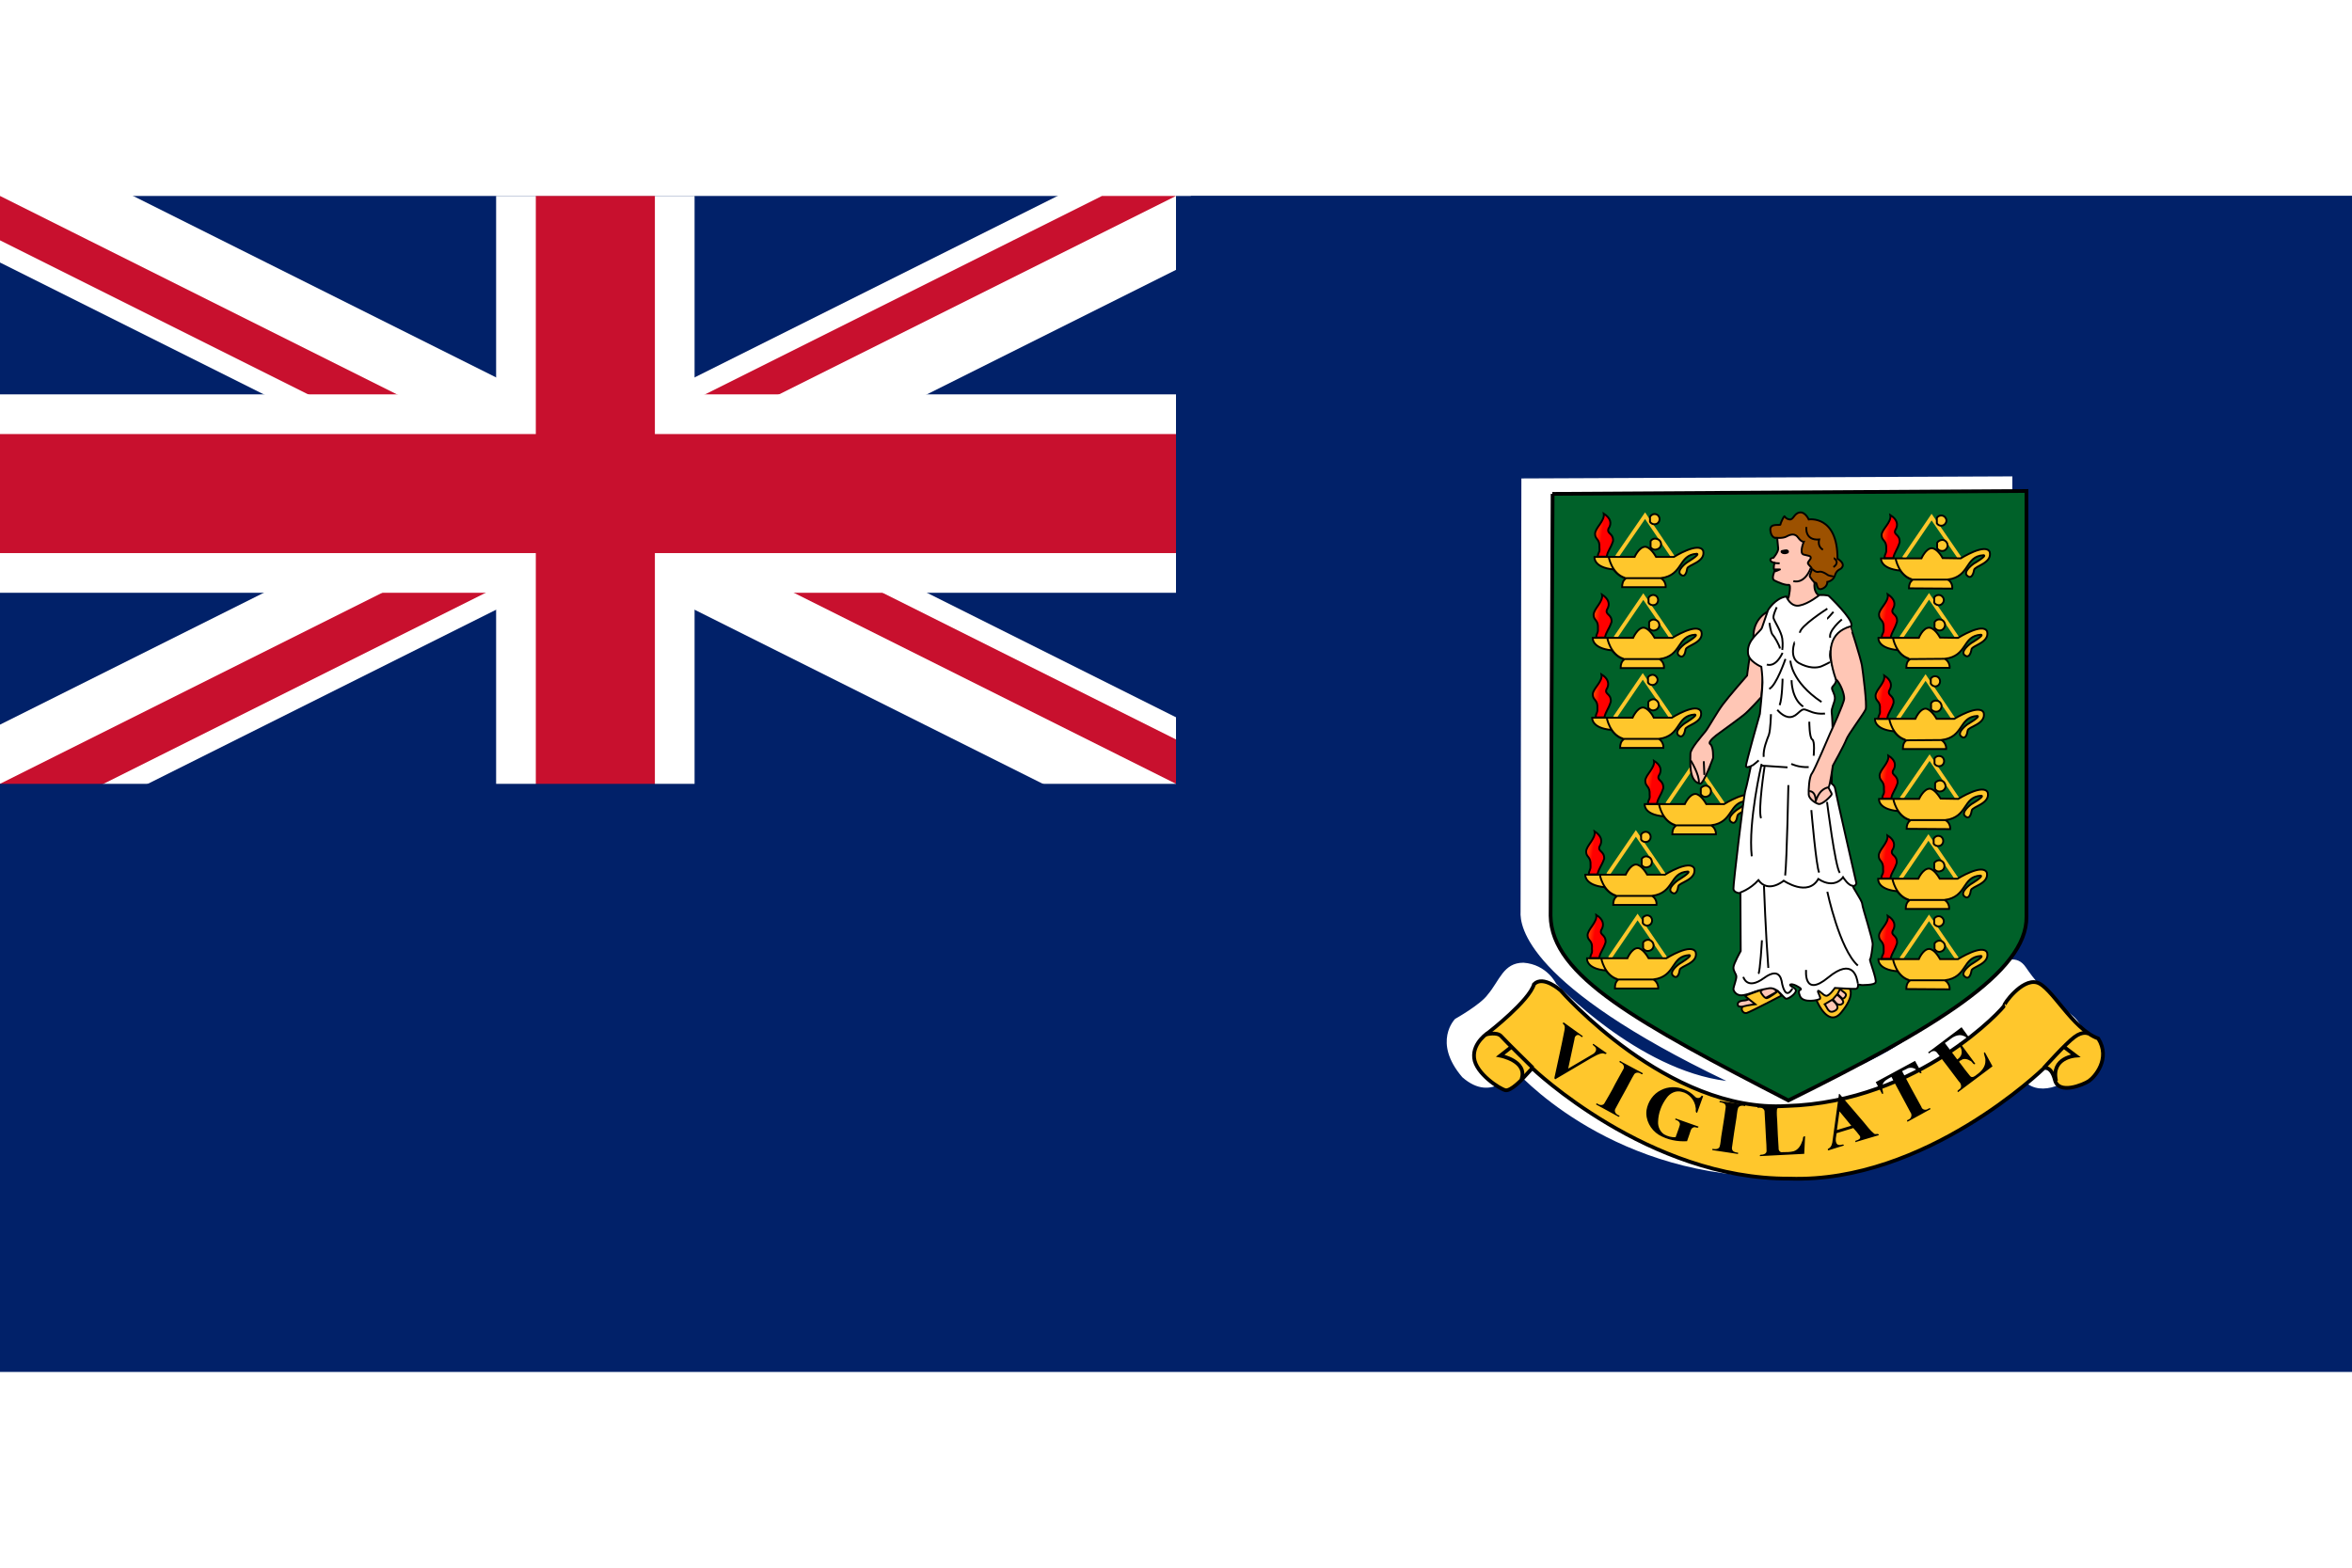 <?xml version="1.0" encoding="UTF-8"?>
<svg xmlns="http://www.w3.org/2000/svg" xmlns:xlink="http://www.w3.org/1999/xlink" width="24px" height="16px" viewBox="0 0 32 16" version="1.1">
<defs>
<clipPath id="clip1">
  <path d="M 0 0 L 16 0 L 16 8 L 0 8 Z M 0 0 "/>
</clipPath>
<clipPath id="clip2">
  <path d="M 0 0 L 0 4 L 18.668 4 L 18.668 8 L 16 8 Z M 16 0 L 8 0 L 8 9.332 L 0 9.332 L 0 8 Z M 16 0 "/>
</clipPath>
<clipPath id="clip3">
  <path d="M 0 0 L 19 0 L 19 10 L 0 10 Z M 0 0 "/>
</clipPath>
<clipPath id="clip4">
  <path d="M 0 0 L 0 4 L 18.668 4 L 18.668 8 L 16 8 Z M 16 0 L 8 0 L 8 9.332 L 0 9.332 L 0 8 Z M 16 0 "/>
</clipPath>
<linearGradient id="linear0" gradientUnits="userSpaceOnUse" x1="103.083" y1="111.276" x2="92.551" y2="107.764" gradientTransform="matrix(0.996,0,0,2.253,703.842,-75.047)">
<stop offset="0" style="stop-color:rgb(100%,0%,0%);stop-opacity:1;"/>
<stop offset="1" style="stop-color:rgb(100%,100%,0%);stop-opacity:1;"/>
</linearGradient>
<linearGradient id="linear1" gradientUnits="userSpaceOnUse" x1="103.083" y1="111.276" x2="92.551" y2="107.764" gradientTransform="matrix(0.996,0,0,2.253,703.842,-75.047)">
<stop offset="0" style="stop-color:rgb(100%,0%,0%);stop-opacity:1;"/>
<stop offset="1" style="stop-color:rgb(100%,100%,0%);stop-opacity:1;"/>
</linearGradient>
<linearGradient id="linear2" gradientUnits="userSpaceOnUse" x1="103.083" y1="111.276" x2="92.551" y2="107.764" gradientTransform="matrix(0.996,0,0,2.253,703.842,-75.047)">
<stop offset="0" style="stop-color:rgb(100%,0%,0%);stop-opacity:1;"/>
<stop offset="1" style="stop-color:rgb(100%,100%,0%);stop-opacity:1;"/>
</linearGradient>
<linearGradient id="linear3" gradientUnits="userSpaceOnUse" x1="103.083" y1="111.276" x2="92.551" y2="107.764" gradientTransform="matrix(0.996,0,0,2.253,703.842,-75.047)">
<stop offset="0" style="stop-color:rgb(100%,0%,0%);stop-opacity:1;"/>
<stop offset="1" style="stop-color:rgb(100%,100%,0%);stop-opacity:1;"/>
</linearGradient>
<linearGradient id="linear4" gradientUnits="userSpaceOnUse" x1="103.083" y1="111.276" x2="92.551" y2="107.764" gradientTransform="matrix(0.996,0,0,2.253,703.842,-75.047)">
<stop offset="0" style="stop-color:rgb(100%,0%,0%);stop-opacity:1;"/>
<stop offset="1" style="stop-color:rgb(100%,100%,0%);stop-opacity:1;"/>
</linearGradient>
<linearGradient id="linear5" gradientUnits="userSpaceOnUse" x1="103.083" y1="111.276" x2="92.551" y2="107.764" gradientTransform="matrix(0.996,0,0,2.253,703.842,-75.047)">
<stop offset="0" style="stop-color:rgb(100%,0%,0%);stop-opacity:1;"/>
<stop offset="1" style="stop-color:rgb(100%,100%,0%);stop-opacity:1;"/>
</linearGradient>
<linearGradient id="linear6" gradientUnits="userSpaceOnUse" x1="103.083" y1="111.276" x2="92.551" y2="107.764" gradientTransform="matrix(0.996,0,0,2.253,703.842,-75.047)">
<stop offset="0" style="stop-color:rgb(100%,0%,0%);stop-opacity:1;"/>
<stop offset="1" style="stop-color:rgb(100%,100%,0%);stop-opacity:1;"/>
</linearGradient>
<linearGradient id="linear7" gradientUnits="userSpaceOnUse" x1="103.083" y1="111.276" x2="92.551" y2="107.764" gradientTransform="matrix(0.996,0,0,2.253,703.842,-75.047)">
<stop offset="0" style="stop-color:rgb(100%,0%,0%);stop-opacity:1;"/>
<stop offset="1" style="stop-color:rgb(100%,100%,0%);stop-opacity:1;"/>
</linearGradient>
<linearGradient id="linear8" gradientUnits="userSpaceOnUse" x1="103.083" y1="111.276" x2="92.551" y2="107.764" gradientTransform="matrix(0.996,0,0,2.253,703.842,-75.047)">
<stop offset="0" style="stop-color:rgb(100%,0%,0%);stop-opacity:1;"/>
<stop offset="1" style="stop-color:rgb(100%,100%,0%);stop-opacity:1;"/>
</linearGradient>
<linearGradient id="linear9" gradientUnits="userSpaceOnUse" x1="103.083" y1="111.276" x2="92.551" y2="107.764" gradientTransform="matrix(0.996,0,0,2.253,703.842,-75.047)">
<stop offset="0" style="stop-color:rgb(100%,0%,0%);stop-opacity:1;"/>
<stop offset="1" style="stop-color:rgb(100%,100%,0%);stop-opacity:1;"/>
</linearGradient>
<linearGradient id="linear10" gradientUnits="userSpaceOnUse" x1="103.083" y1="111.276" x2="92.551" y2="107.764" gradientTransform="matrix(0.996,0,0,2.253,703.842,-75.047)">
<stop offset="0" style="stop-color:rgb(100%,0%,0%);stop-opacity:1;"/>
<stop offset="1" style="stop-color:rgb(100%,100%,0%);stop-opacity:1;"/>
</linearGradient>
<linearGradient id="linear11" gradientUnits="userSpaceOnUse" x1="103.083" y1="111.276" x2="92.551" y2="107.764" gradientTransform="matrix(0.996,0,0,2.253,703.842,-75.047)">
<stop offset="0" style="stop-color:rgb(100%,0%,0%);stop-opacity:1;"/>
<stop offset="1" style="stop-color:rgb(100%,100%,0%);stop-opacity:1;"/>
</linearGradient>
</defs>
<g id="surface1">
<rect x="0" y="0" width="32" height="16" style="fill:rgb(0.392%,12.941%,41.176%);fill-opacity:1;stroke:none;"/>
<path style="fill-rule:nonzero;fill:rgb(0%,0%,0%);fill-opacity:1;stroke-width:60;stroke-linecap:butt;stroke-linejoin:miter;stroke:rgb(100%,100%,100%);stroke-opacity:1;stroke-miterlimit:4;" d="M 0 0 L 600 300 M 600 0 L 0 300 " transform="matrix(0.027,0,0,0.027,0,0)"/>
<g clip-path="url(#clip1)" clip-rule="nonzero">
<g clip-path="url(#clip2)" clip-rule="nonzero">
<path style=" stroke:none;fill-rule:nonzero;fill:rgb(0%,0%,0%);fill-opacity:1;" d="M 0 0 L 16 8 M 16 0 L 0 8 "/>
</g>
</g>
<g clip-path="url(#clip3)" clip-rule="nonzero">
<g clip-path="url(#clip4)" clip-rule="nonzero">
<path style="fill:none;stroke-width:40;stroke-linecap:butt;stroke-linejoin:miter;stroke:rgb(78.431%,6.275%,18.039%);stroke-opacity:1;stroke-miterlimit:4;" d="M 0 0 L 600 300 M 600 0 L 0 300 " transform="matrix(0.027,0,0,0.027,0,0)"/>
</g>
</g>
<path style="fill-rule:nonzero;fill:rgb(0%,0%,0%);fill-opacity:1;stroke-width:100;stroke-linecap:butt;stroke-linejoin:miter;stroke:rgb(100%,100%,100%);stroke-opacity:1;stroke-miterlimit:4;" d="M 300 0 L 300 349.951 M 0 150 L 700.049 150 " transform="matrix(0.027,0,0,0.027,0,0)"/>
<path style="fill-rule:nonzero;fill:rgb(0%,0%,0%);fill-opacity:1;stroke-width:60;stroke-linecap:butt;stroke-linejoin:miter;stroke:rgb(78.431%,6.275%,18.039%);stroke-opacity:1;stroke-miterlimit:4;" d="M 300 0 L 300 349.951 M 0 150 L 700.049 150 " transform="matrix(0.027,0,0,0.027,0,0)"/>
<path style=" stroke:none;fill-rule:nonzero;fill:rgb(0.392%,12.941%,41.176%);fill-opacity:1;" d="M 0 8 L 16 8 L 16 0 L 32 0 L 32 16 L 0 16 Z M 0 8 "/>
<path style=" stroke:none;fill-rule:nonzero;fill:rgb(100%,100%,100%);fill-opacity:1;" d="M 20.699 3.844 L 27.379 3.816 L 27.363 9.762 C 27.363 9.762 27.602 10.668 24.566 12.043 C 25.656 11.93 26.844 10.766 26.844 10.766 C 26.844 10.766 27.328 10.148 27.562 10.496 C 27.797 10.84 28.023 11.016 28.195 11.152 C 28.367 11.289 28.504 11.66 28.246 11.93 C 27.984 12.203 27.574 12.242 27.465 11.906 C 27.289 11.992 26.227 13.281 24.047 13.344 C 21.828 13.305 20.613 11.895 20.613 11.895 C 20.613 11.895 20.316 12.363 19.895 11.992 C 19.484 11.512 19.797 11.199 19.797 11.199 C 19.797 11.199 20.145 11.004 20.242 10.867 C 20.402 10.68 20.453 10.434 20.727 10.434 C 21.047 10.457 21.172 10.719 21.172 10.719 C 21.172 10.719 22.285 11.895 23.488 12.043 C 20.773 10.742 20.676 9.938 20.688 9.738 L 20.699 3.84 Z M 20.699 3.844 "/>
<path style="fill-rule:nonzero;fill:rgb(0%,38.039%,16.078%);fill-opacity:1;stroke-width:1.887;stroke-linecap:butt;stroke-linejoin:miter;stroke:rgb(0%,0%,0%);stroke-opacity:1;stroke-miterlimit:4;" d="M 782.227 150.146 L 1021.143 148.682 L 1021.143 363.281 C 1021.582 391.26 974.561 419.531 901.172 455.859 C 825.439 416.748 781.787 393.018 781.348 362.842 L 782.373 150.146 Z M 782.227 150.146 " transform="matrix(0.027,0,0,0.027,0,0)"/>
<path style="fill:none;stroke-width:1.887;stroke-linecap:butt;stroke-linejoin:miter;stroke:rgb(100%,78.039%,17.255%);stroke-opacity:1;stroke-miterlimit:4;" d="M 814.746 181.787 L 828.955 161.133 L 843.018 181.934 " transform="matrix(0.027,0,0,0.027,0,0)"/>
<path style="fill-rule:nonzero;fill:rgb(100%,78.039%,17.255%);fill-opacity:1;stroke-width:0.944;stroke-linecap:butt;stroke-linejoin:miter;stroke:rgb(0%,0%,0%);stroke-opacity:1;stroke-miterlimit:4;" d="M 831.738 174.023 C 832.324 172.998 833.643 172.412 834.814 172.852 C 836.133 173.145 837.012 174.17 837.012 175.488 C 837.012 176.807 836.133 177.832 834.814 178.125 C 833.643 178.564 832.324 177.979 831.738 176.953 Z M 831.738 174.023 " transform="matrix(0.027,0,0,0.027,0,0)"/>
<path style="fill-rule:nonzero;fill:rgb(100%,78.039%,17.255%);fill-opacity:1;stroke-width:0.944;stroke-linecap:butt;stroke-linejoin:miter;stroke:rgb(0%,0%,0%);stroke-opacity:1;stroke-miterlimit:4;" d="M 817.383 197.168 L 839.355 197.168 C 839.355 197.168 839.648 194.385 837.012 192.627 C 848.438 191.016 845.508 180.908 855.029 180.322 C 856.934 180.615 850.049 184.717 850.049 184.717 C 850.049 184.717 844.336 188.818 846.973 190.869 C 849.023 192.48 849.902 189.844 850.195 187.793 C 850.488 185.889 859.57 184.57 858.252 178.857 C 856.055 174.023 843.457 181.934 843.457 181.934 L 834.521 181.934 C 833.936 180.908 831.445 176.807 828.955 176.807 C 825.879 176.953 823.682 181.934 823.682 181.934 L 803.467 181.934 C 803.467 181.934 802.734 187.207 812.988 188.232 C 815.332 191.162 817.09 192.041 819.141 192.773 C 817.822 193.945 817.383 195.264 817.383 197.168 Z M 818.994 192.627 L 837.158 192.627 M 810.645 181.934 C 810.645 181.934 812.109 190.43 818.848 192.48 " transform="matrix(0.027,0,0,0.027,0,0)"/>
<path style="fill-rule:nonzero;fill:url(#linear0);stroke-width:0.944;stroke-linecap:butt;stroke-linejoin:miter;stroke:rgb(0%,0%,0%);stroke-opacity:1;stroke-miterlimit:4;" d="M 809.619 181.787 C 810.205 178.564 811.523 177.979 812.842 173.877 C 812.988 169.922 809.619 170.361 810.498 167.725 C 812.402 164.941 811.523 162.305 808.154 160.107 C 808.74 163.77 803.76 167.285 803.76 170.361 C 803.76 173.291 806.25 172.705 805.957 177.246 C 806.25 179.883 805.371 179.297 805.078 181.787 Z M 809.619 181.787 " transform="matrix(0.027,0,0,0.027,0,0)"/>
<path style="fill-rule:nonzero;fill:rgb(100%,78.039%,17.255%);fill-opacity:1;stroke-width:0.944;stroke-linecap:butt;stroke-linejoin:miter;stroke:rgb(0%,0%,0%);stroke-opacity:1;stroke-miterlimit:4;" d="M 831.445 161.719 C 832.031 160.693 833.203 160.107 834.375 160.4 C 835.547 160.693 836.279 161.719 836.279 162.891 C 836.279 164.062 835.547 165.088 834.375 165.381 C 833.203 165.674 832.031 165.234 831.445 164.209 Z M 831.445 161.719 " transform="matrix(0.027,0,0,0.027,0,0)"/>
<path style="fill:none;stroke-width:1.887;stroke-linecap:butt;stroke-linejoin:miter;stroke:rgb(100%,78.039%,17.255%);stroke-opacity:1;stroke-miterlimit:4;" d="M 814.786 181.792 L 828.848 161.137 L 843.057 181.938 " transform="matrix(0.027,0,0,0.027,-0.021,1.101)"/>
<path style="fill-rule:nonzero;fill:rgb(100%,78.039%,17.255%);fill-opacity:1;stroke-width:0.944;stroke-linecap:butt;stroke-linejoin:miter;stroke:rgb(0%,0%,0%);stroke-opacity:1;stroke-miterlimit:4;" d="M 831.778 174.028 C 832.364 173.003 833.682 172.417 834.854 172.856 C 836.026 173.149 836.905 174.175 836.905 175.493 C 836.905 176.811 836.026 177.837 834.854 178.13 C 833.682 178.569 832.364 177.983 831.778 176.958 Z M 831.778 174.028 " transform="matrix(0.027,0,0,0.027,-0.021,1.101)"/>
<path style="fill-rule:nonzero;fill:rgb(100%,78.039%,17.255%);fill-opacity:1;stroke-width:0.944;stroke-linecap:butt;stroke-linejoin:miter;stroke:rgb(0%,0%,0%);stroke-opacity:1;stroke-miterlimit:4;" d="M 817.422 197.173 L 839.249 197.173 C 839.249 197.173 839.688 194.389 837.051 192.632 C 848.477 191.02 845.547 180.913 855.069 180.327 C 856.973 180.62 850.088 184.721 850.088 184.721 C 850.088 184.721 844.229 188.823 846.866 190.874 C 849.063 192.485 849.942 189.848 850.235 187.798 C 850.528 185.747 859.463 184.575 858.145 178.862 C 856.094 174.028 843.497 181.938 843.497 181.938 L 834.561 181.938 C 833.975 180.913 831.485 176.811 828.848 176.811 C 825.918 176.958 823.721 181.938 823.721 181.938 L 803.36 181.938 C 803.36 181.938 802.774 187.212 813.028 188.237 C 815.372 191.167 817.129 192.046 819.18 192.778 C 817.862 193.95 817.422 195.268 817.422 197.173 Z M 819.034 192.632 L 837.198 192.632 M 810.684 181.938 C 810.684 181.938 812.149 190.434 818.887 192.485 " transform="matrix(0.027,0,0,0.027,-0.021,1.101)"/>
<path style="fill-rule:nonzero;fill:url(#linear1);stroke-width:0.944;stroke-linecap:butt;stroke-linejoin:miter;stroke:rgb(0%,0%,0%);stroke-opacity:1;stroke-miterlimit:4;" d="M 809.512 181.792 C 810.245 178.569 811.417 177.983 812.881 173.882 C 813.028 169.926 809.512 170.366 810.538 167.729 C 812.295 164.946 811.417 162.309 808.047 160.112 C 808.78 163.774 803.799 167.29 803.799 170.366 C 803.799 173.296 806.29 172.71 805.997 177.251 C 806.143 179.887 805.264 179.301 805.118 181.792 Z M 809.512 181.792 " transform="matrix(0.027,0,0,0.027,-0.021,1.101)"/>
<path style="fill-rule:nonzero;fill:rgb(100%,78.039%,17.255%);fill-opacity:1;stroke-width:0.944;stroke-linecap:butt;stroke-linejoin:miter;stroke:rgb(0%,0%,0%);stroke-opacity:1;stroke-miterlimit:4;" d="M 831.485 161.723 C 832.071 160.698 833.243 160.112 834.415 160.405 C 835.586 160.698 836.319 161.723 836.319 162.895 C 836.319 164.067 835.586 165.092 834.415 165.385 C 833.243 165.678 832.071 165.239 831.485 164.214 Z M 831.485 161.723 " transform="matrix(0.027,0,0,0.027,-0.021,1.101)"/>
<path style="fill:none;stroke-width:1.887;stroke-linecap:butt;stroke-linejoin:miter;stroke:rgb(100%,78.039%,17.255%);stroke-opacity:1;stroke-miterlimit:4;" d="M 814.81 181.805 L 828.872 161.151 L 843.081 181.805 " transform="matrix(0.027,0,0,0.027,-0.029,2.187)"/>
<path style="fill-rule:nonzero;fill:rgb(100%,78.039%,17.255%);fill-opacity:1;stroke-width:0.944;stroke-linecap:butt;stroke-linejoin:miter;stroke:rgb(0%,0%,0%);stroke-opacity:1;stroke-miterlimit:4;" d="M 831.655 174.042 C 832.388 173.016 833.706 172.43 834.878 172.723 C 836.05 173.163 836.929 174.188 836.929 175.507 C 836.929 176.825 836.05 177.85 834.878 178.143 C 833.706 178.583 832.388 177.997 831.655 176.825 Z M 831.655 174.042 " transform="matrix(0.027,0,0,0.027,-0.029,2.187)"/>
<path style="fill-rule:nonzero;fill:rgb(100%,78.039%,17.255%);fill-opacity:1;stroke-width:0.944;stroke-linecap:butt;stroke-linejoin:miter;stroke:rgb(0%,0%,0%);stroke-opacity:1;stroke-miterlimit:4;" d="M 817.446 197.186 L 839.273 197.186 C 839.273 197.186 839.566 194.403 837.075 192.645 C 848.501 191.034 845.425 180.926 855.093 180.341 C 856.997 180.633 850.112 184.735 850.112 184.735 C 850.112 184.735 844.253 188.69 846.89 190.887 C 848.941 192.499 849.966 189.862 850.259 187.811 C 850.552 185.76 859.487 184.589 858.169 178.876 C 856.118 174.042 843.521 181.952 843.521 181.952 L 834.439 181.952 C 833.999 180.926 831.509 176.825 828.872 176.825 C 825.943 176.971 823.745 181.952 823.745 181.952 L 803.384 181.952 C 803.384 181.952 802.798 187.225 813.052 188.104 C 815.396 191.18 817.153 192.059 819.204 192.792 C 817.886 193.964 817.446 195.282 817.446 197.186 Z M 819.058 192.645 L 837.222 192.645 M 810.708 181.952 C 810.708 181.952 812.173 190.448 818.911 192.499 " transform="matrix(0.027,0,0,0.027,-0.029,2.187)"/>
<path style="fill-rule:nonzero;fill:url(#linear2);stroke-width:0.944;stroke-linecap:butt;stroke-linejoin:miter;stroke:rgb(0%,0%,0%);stroke-opacity:1;stroke-miterlimit:4;" d="M 809.536 181.805 C 810.269 178.583 811.441 177.997 812.759 173.895 C 813.052 169.794 809.536 170.233 810.562 167.743 C 812.319 164.96 811.441 162.176 808.071 160.126 C 808.804 163.788 803.677 167.303 803.677 170.233 C 803.677 173.309 806.314 172.723 806.021 177.264 C 806.167 179.901 805.288 179.315 805.142 181.805 Z M 809.536 181.805 " transform="matrix(0.027,0,0,0.027,-0.029,2.187)"/>
<path style="fill-rule:nonzero;fill:rgb(100%,78.039%,17.255%);fill-opacity:1;stroke-width:0.944;stroke-linecap:butt;stroke-linejoin:miter;stroke:rgb(0%,0%,0%);stroke-opacity:1;stroke-miterlimit:4;" d="M 831.509 161.591 C 832.095 160.712 833.267 160.126 834.439 160.419 C 835.464 160.712 836.343 161.737 836.343 162.909 C 836.343 164.081 835.464 165.106 834.439 165.399 C 833.267 165.692 832.095 165.253 831.509 164.227 Z M 831.509 161.591 " transform="matrix(0.027,0,0,0.027,-0.029,2.187)"/>
<path style="fill:none;stroke-width:1.887;stroke-linecap:butt;stroke-linejoin:miter;stroke:rgb(100%,78.039%,17.255%);stroke-opacity:1;stroke-miterlimit:4;" d="M 814.754 181.811 L 828.816 161.157 L 843.025 181.811 " transform="matrix(0.027,0,0,0.027,0.683,3.363)"/>
<path style="fill-rule:nonzero;fill:rgb(100%,78.039%,17.255%);fill-opacity:1;stroke-width:0.944;stroke-linecap:butt;stroke-linejoin:miter;stroke:rgb(0%,0%,0%);stroke-opacity:1;stroke-miterlimit:4;" d="M 831.746 174.047 C 832.332 173.022 833.65 172.436 834.822 172.729 C 836.141 173.169 836.873 174.194 836.873 175.512 C 836.873 176.684 836.141 177.856 834.822 178.149 C 833.65 178.589 832.332 178.003 831.746 176.831 Z M 831.746 174.047 " transform="matrix(0.027,0,0,0.027,0.683,3.363)"/>
<path style="fill-rule:nonzero;fill:rgb(100%,78.039%,17.255%);fill-opacity:1;stroke-width:0.944;stroke-linecap:butt;stroke-linejoin:miter;stroke:rgb(0%,0%,0%);stroke-opacity:1;stroke-miterlimit:4;" d="M 817.391 197.192 L 839.363 197.192 C 839.363 197.192 839.656 194.409 837.019 192.651 C 848.445 191.04 845.516 180.932 855.037 180.346 C 856.941 180.639 850.057 184.741 850.057 184.741 C 850.057 184.741 844.344 188.696 846.98 190.893 C 849.031 192.505 849.91 189.868 850.203 187.817 C 850.496 185.766 859.578 184.594 858.26 178.735 C 856.062 174.047 843.465 181.958 843.465 181.958 L 834.529 181.958 C 833.943 180.932 831.453 176.831 828.963 176.831 C 825.887 176.977 823.689 181.958 823.689 181.958 L 803.475 181.958 C 803.475 181.958 802.742 187.231 812.996 188.11 C 815.34 191.186 817.098 192.065 819.148 192.797 C 817.83 193.969 817.391 195.288 817.391 197.192 Z M 819.002 192.651 L 837.166 192.651 M 810.652 181.958 C 810.652 181.958 812.117 190.454 818.855 192.505 " transform="matrix(0.027,0,0,0.027,0.683,3.363)"/>
<path style="fill-rule:nonzero;fill:url(#linear3);stroke-width:0.944;stroke-linecap:butt;stroke-linejoin:miter;stroke:rgb(0%,0%,0%);stroke-opacity:1;stroke-miterlimit:4;" d="M 809.627 181.811 C 810.213 178.589 811.531 178.003 812.85 173.901 C 812.996 169.799 809.627 170.239 810.506 167.749 C 812.41 164.965 811.531 162.182 808.162 160.131 C 808.748 163.794 803.768 167.309 803.768 170.239 C 803.768 173.315 806.258 172.729 805.965 177.27 C 806.258 179.907 805.232 179.321 805.086 181.811 Z M 809.627 181.811 " transform="matrix(0.027,0,0,0.027,0.683,3.363)"/>
<path style="fill-rule:nonzero;fill:rgb(100%,78.039%,17.255%);fill-opacity:1;stroke-width:0.944;stroke-linecap:butt;stroke-linejoin:miter;stroke:rgb(0%,0%,0%);stroke-opacity:1;stroke-miterlimit:4;" d="M 831.453 161.596 C 832.039 160.717 833.211 160.131 834.383 160.424 C 835.555 160.717 836.287 161.743 836.287 162.915 C 836.287 164.087 835.555 165.112 834.383 165.405 C 833.211 165.698 832.039 165.258 831.453 164.233 Z M 831.453 161.596 " transform="matrix(0.027,0,0,0.027,0.683,3.363)"/>
<path style="fill:none;stroke-width:1.887;stroke-linecap:butt;stroke-linejoin:miter;stroke:rgb(100%,78.039%,17.255%);stroke-opacity:1;stroke-miterlimit:4;" d="M 814.779 181.782 L 828.842 161.128 L 843.051 181.929 " transform="matrix(0.027,0,0,0.027,-0.122,4.324)"/>
<path style="fill-rule:nonzero;fill:rgb(100%,78.039%,17.255%);fill-opacity:1;stroke-width:0.944;stroke-linecap:butt;stroke-linejoin:miter;stroke:rgb(0%,0%,0%);stroke-opacity:1;stroke-miterlimit:4;" d="M 831.771 174.019 C 832.357 172.993 833.676 172.407 834.847 172.847 C 836.019 173.14 836.898 174.165 836.898 175.483 C 836.898 176.802 836.166 177.827 834.847 178.12 C 833.676 178.56 832.357 177.974 831.771 176.948 Z M 831.771 174.019 " transform="matrix(0.027,0,0,0.027,-0.122,4.324)"/>
<path style="fill-rule:nonzero;fill:rgb(100%,78.039%,17.255%);fill-opacity:1;stroke-width:0.944;stroke-linecap:butt;stroke-linejoin:miter;stroke:rgb(0%,0%,0%);stroke-opacity:1;stroke-miterlimit:4;" d="M 817.416 197.163 L 839.242 197.163 C 839.242 197.163 839.681 194.38 837.045 192.622 C 848.47 191.011 845.541 180.903 855.062 180.317 C 856.967 180.61 850.082 184.712 850.082 184.712 C 850.082 184.712 844.222 188.814 846.859 190.864 C 849.056 192.476 849.935 189.839 850.228 187.788 C 850.521 185.884 859.457 184.566 858.285 178.853 C 856.088 174.019 843.49 181.929 843.49 181.929 L 834.554 181.929 C 833.969 180.903 831.478 176.802 828.842 176.802 C 825.912 176.948 823.715 181.929 823.715 181.929 L 803.353 181.929 C 803.353 181.929 802.767 187.202 813.021 188.228 C 815.365 191.157 817.123 192.036 819.174 192.769 C 817.855 193.941 817.416 195.259 817.416 197.163 Z M 819.027 192.622 L 837.191 192.622 M 810.678 181.929 C 810.678 181.929 812.142 190.425 818.881 192.476 " transform="matrix(0.027,0,0,0.027,-0.122,4.324)"/>
<path style="fill-rule:nonzero;fill:url(#linear4);stroke-width:0.944;stroke-linecap:butt;stroke-linejoin:miter;stroke:rgb(0%,0%,0%);stroke-opacity:1;stroke-miterlimit:4;" d="M 809.506 181.782 C 810.238 178.56 811.41 177.974 812.875 173.872 C 813.021 169.917 809.506 170.357 810.531 167.72 C 812.289 164.937 811.41 162.3 808.041 160.103 C 808.773 163.765 803.793 167.28 803.793 170.357 C 803.793 173.286 806.283 172.7 805.99 177.241 C 806.136 179.878 805.258 179.292 805.111 181.782 Z M 809.506 181.782 " transform="matrix(0.027,0,0,0.027,-0.122,4.324)"/>
<path style="fill-rule:nonzero;fill:rgb(100%,78.039%,17.255%);fill-opacity:1;stroke-width:0.944;stroke-linecap:butt;stroke-linejoin:miter;stroke:rgb(0%,0%,0%);stroke-opacity:1;stroke-miterlimit:4;" d="M 831.478 161.714 C 832.064 160.689 833.236 160.103 834.408 160.396 C 835.58 160.689 836.312 161.714 836.312 162.886 C 836.312 164.058 835.58 165.083 834.408 165.376 C 833.236 165.669 832.064 165.23 831.478 164.204 Z M 831.478 161.714 " transform="matrix(0.027,0,0,0.027,-0.122,4.324)"/>
<path style="fill:none;stroke-width:1.887;stroke-linecap:butt;stroke-linejoin:miter;stroke:rgb(100%,78.039%,17.255%);stroke-opacity:1;stroke-miterlimit:4;" d="M 814.866 181.799 L 828.928 161.145 L 842.991 181.799 " transform="matrix(0.027,0,0,0.027,-0.101,5.461)"/>
<path style="fill-rule:nonzero;fill:rgb(100%,78.039%,17.255%);fill-opacity:1;stroke-width:0.944;stroke-linecap:butt;stroke-linejoin:miter;stroke:rgb(0%,0%,0%);stroke-opacity:1;stroke-miterlimit:4;" d="M 831.712 174.036 C 832.298 173.01 833.616 172.424 834.934 172.717 C 836.106 173.157 836.985 174.182 836.985 175.5 C 836.985 176.819 836.106 177.844 834.934 178.137 C 833.616 178.577 832.298 177.991 831.712 176.819 Z M 831.712 174.036 " transform="matrix(0.027,0,0,0.027,-0.101,5.461)"/>
<path style="fill-rule:nonzero;fill:rgb(100%,78.039%,17.255%);fill-opacity:1;stroke-width:0.944;stroke-linecap:butt;stroke-linejoin:miter;stroke:rgb(0%,0%,0%);stroke-opacity:1;stroke-miterlimit:4;" d="M 817.503 197.18 L 839.329 197.18 C 839.329 197.18 839.622 194.397 836.985 192.639 C 848.411 191.028 845.481 180.92 855.003 180.334 C 856.907 180.627 850.022 184.729 850.022 184.729 C 850.022 184.729 844.309 188.684 846.946 190.881 C 848.997 192.493 849.876 189.856 850.169 187.805 C 850.462 185.754 859.544 184.582 858.225 178.87 C 856.028 174.036 843.43 181.946 843.43 181.946 L 834.495 181.946 C 833.909 180.92 831.419 176.819 828.928 176.819 C 825.852 176.965 823.802 181.946 823.802 181.946 L 803.44 181.946 C 803.44 181.946 802.708 187.219 812.962 188.098 C 815.305 191.174 817.21 192.053 819.114 192.786 C 817.796 193.957 817.503 195.276 817.503 197.18 Z M 818.968 192.639 L 837.278 192.639 M 810.618 181.946 C 810.618 181.946 812.083 190.442 818.821 192.493 " transform="matrix(0.027,0,0,0.027,-0.101,5.461)"/>
<path style="fill-rule:nonzero;fill:url(#linear5);stroke-width:0.944;stroke-linecap:butt;stroke-linejoin:miter;stroke:rgb(0%,0%,0%);stroke-opacity:1;stroke-miterlimit:4;" d="M 809.593 181.799 C 810.178 178.577 811.497 177.991 812.815 173.889 C 812.962 169.788 809.593 170.373 810.618 167.737 C 812.376 164.954 811.497 162.17 808.128 160.12 C 808.714 163.782 803.733 167.297 803.733 170.373 C 803.733 173.303 806.37 172.717 805.93 177.258 C 806.223 179.895 805.345 179.309 805.052 181.799 Z M 809.593 181.799 " transform="matrix(0.027,0,0,0.027,-0.101,5.461)"/>
<path style="fill-rule:nonzero;fill:rgb(100%,78.039%,17.255%);fill-opacity:1;stroke-width:0.944;stroke-linecap:butt;stroke-linejoin:miter;stroke:rgb(0%,0%,0%);stroke-opacity:1;stroke-miterlimit:4;" d="M 831.565 161.584 C 832.005 160.706 833.323 160.12 834.348 160.413 C 835.52 160.706 836.253 161.731 836.253 162.903 C 836.253 164.075 835.52 165.1 834.348 165.393 C 833.323 165.686 832.151 165.247 831.565 164.221 Z M 831.565 161.584 " transform="matrix(0.027,0,0,0.027,-0.101,5.461)"/>
<path style="fill:none;stroke-width:1.887;stroke-linecap:butt;stroke-linejoin:miter;stroke:rgb(100%,78.039%,17.255%);stroke-opacity:1;stroke-miterlimit:4;" d="M 814.804 181.848 L 828.866 161.193 L 843.075 181.848 " transform="matrix(0.027,0,0,0.027,3.901,0.018)"/>
<path style="fill-rule:nonzero;fill:rgb(100%,78.039%,17.255%);fill-opacity:1;stroke-width:0.944;stroke-linecap:butt;stroke-linejoin:miter;stroke:rgb(0%,0%,0%);stroke-opacity:1;stroke-miterlimit:4;" d="M 831.65 174.084 C 832.382 173.058 833.7 172.473 834.872 172.766 C 836.044 173.058 836.923 174.23 836.923 175.549 C 836.923 176.721 836.044 177.892 834.872 178.185 C 833.7 178.478 832.382 178.039 831.65 176.867 Z M 831.65 174.084 " transform="matrix(0.027,0,0,0.027,3.901,0.018)"/>
<path style="fill-rule:nonzero;fill:rgb(100%,78.039%,17.255%);fill-opacity:1;stroke-width:0.944;stroke-linecap:butt;stroke-linejoin:miter;stroke:rgb(0%,0%,0%);stroke-opacity:1;stroke-miterlimit:4;" d="M 817.441 197.082 L 839.267 197.228 C 839.267 197.228 839.706 194.299 837.07 192.687 C 848.495 191.076 845.419 180.969 855.087 180.383 C 856.991 180.676 850.107 184.631 850.107 184.631 C 850.107 184.631 844.247 188.732 846.884 190.783 C 848.935 192.541 849.96 189.758 850.253 187.853 C 850.546 185.803 859.482 184.484 858.163 178.771 C 856.113 174.084 843.515 181.994 843.515 181.994 L 834.433 181.848 C 833.993 180.969 831.503 176.867 828.866 176.867 C 825.937 177.014 823.74 181.994 823.74 181.994 L 803.378 181.994 C 803.378 181.994 802.792 187.121 813.046 188.146 C 815.39 191.223 817.148 192.101 819.199 192.834 C 817.88 194.006 817.441 195.324 817.441 197.082 Z M 819.052 192.687 L 837.216 192.687 M 810.702 181.994 C 810.702 181.994 812.167 190.49 818.906 192.541 " transform="matrix(0.027,0,0,0.027,3.901,0.018)"/>
<path style="fill-rule:nonzero;fill:url(#linear6);stroke-width:0.944;stroke-linecap:butt;stroke-linejoin:miter;stroke:rgb(0%,0%,0%);stroke-opacity:1;stroke-miterlimit:4;" d="M 809.531 181.848 C 810.263 178.625 811.435 178.039 812.753 173.937 C 813.046 169.836 809.531 170.275 810.556 167.785 C 812.314 165.002 811.435 162.219 808.066 160.168 C 808.798 163.83 803.671 167.346 803.671 170.275 C 803.671 173.351 806.308 172.619 806.015 177.307 C 806.161 179.943 805.283 179.211 805.136 181.848 Z M 809.531 181.848 " transform="matrix(0.027,0,0,0.027,3.901,0.018)"/>
<path style="fill-rule:nonzero;fill:rgb(100%,78.039%,17.255%);fill-opacity:1;stroke-width:0.944;stroke-linecap:butt;stroke-linejoin:miter;stroke:rgb(0%,0%,0%);stroke-opacity:1;stroke-miterlimit:4;" d="M 831.503 161.633 C 832.089 160.607 833.261 160.168 834.433 160.461 C 835.458 160.754 836.337 161.779 836.337 162.951 C 836.337 164.123 835.458 165.148 834.433 165.441 C 833.261 165.734 832.089 165.295 831.503 164.269 Z M 831.503 161.633 " transform="matrix(0.027,0,0,0.027,3.901,0.018)"/>
<path style="fill:none;stroke-width:1.887;stroke-linecap:butt;stroke-linejoin:miter;stroke:rgb(100%,78.039%,17.255%);stroke-opacity:1;stroke-miterlimit:4;" d="M 814.83 181.878 L 828.892 161.077 L 843.101 181.878 " transform="matrix(0.027,0,0,0.027,3.865,1.099)"/>
<path style="fill-rule:nonzero;fill:rgb(100%,78.039%,17.255%);fill-opacity:1;stroke-width:0.944;stroke-linecap:butt;stroke-linejoin:miter;stroke:rgb(0%,0%,0%);stroke-opacity:1;stroke-miterlimit:4;" d="M 831.675 174.114 C 832.408 172.942 833.58 172.503 834.898 172.796 C 836.07 173.089 836.949 174.261 836.949 175.432 C 836.949 176.751 836.07 177.923 834.898 178.216 C 833.58 178.509 832.408 177.923 831.675 176.897 Z M 831.675 174.114 " transform="matrix(0.027,0,0,0.027,3.865,1.099)"/>
<path style="fill-rule:nonzero;fill:rgb(100%,78.039%,17.255%);fill-opacity:1;stroke-width:0.944;stroke-linecap:butt;stroke-linejoin:miter;stroke:rgb(0%,0%,0%);stroke-opacity:1;stroke-miterlimit:4;" d="M 817.466 197.112 L 839.293 197.112 C 839.293 197.112 839.585 194.329 836.949 192.571 C 848.521 191.106 845.445 180.999 855.113 180.413 C 856.871 180.706 850.132 184.661 850.132 184.661 C 850.132 184.661 844.273 188.762 846.91 190.813 C 848.96 192.425 849.986 189.788 850.279 187.884 C 850.425 185.833 859.507 184.514 858.189 178.802 C 856.138 174.114 843.541 182.024 843.541 182.024 L 834.459 181.878 C 833.873 180.852 831.529 176.897 828.892 176.897 C 825.816 176.897 823.765 182.024 823.765 182.024 L 803.404 182.024 C 803.404 182.024 802.671 187.151 813.072 188.177 C 815.416 191.253 817.173 191.985 819.224 192.864 C 817.759 193.889 817.466 195.354 817.466 197.112 Z M 819.078 192.718 L 837.242 192.571 M 810.728 182.024 C 810.728 182.024 812.193 190.52 818.785 192.425 " transform="matrix(0.027,0,0,0.027,3.865,1.099)"/>
<path style="fill-rule:nonzero;fill:url(#linear7);stroke-width:0.944;stroke-linecap:butt;stroke-linejoin:miter;stroke:rgb(0%,0%,0%);stroke-opacity:1;stroke-miterlimit:4;" d="M 809.556 181.878 C 810.289 178.655 811.46 178.069 812.779 173.821 C 813.072 169.866 809.556 170.305 810.582 167.669 C 812.339 164.886 811.46 162.249 808.091 160.052 C 808.824 163.86 803.697 167.229 803.697 170.305 C 803.697 173.382 806.334 172.649 806.041 177.19 C 806.187 179.973 805.308 179.241 805.015 181.878 Z M 809.556 181.878 " transform="matrix(0.027,0,0,0.027,3.865,1.099)"/>
<path style="fill-rule:nonzero;fill:rgb(100%,78.039%,17.255%);fill-opacity:1;stroke-width:0.944;stroke-linecap:butt;stroke-linejoin:miter;stroke:rgb(0%,0%,0%);stroke-opacity:1;stroke-miterlimit:4;" d="M 831.529 161.663 C 832.115 160.637 833.287 160.198 834.459 160.491 C 835.484 160.784 836.363 161.809 836.363 162.981 C 836.363 164.153 835.484 165.178 834.459 165.471 C 833.287 165.764 832.115 165.178 831.529 164.3 Z M 831.529 161.663 " transform="matrix(0.027,0,0,0.027,3.865,1.099)"/>
<path style="fill:none;stroke-width:1.887;stroke-linecap:butt;stroke-linejoin:miter;stroke:rgb(100%,78.039%,17.255%);stroke-opacity:1;stroke-miterlimit:4;" d="M 814.864 181.89 L 828.926 161.089 L 842.989 181.89 " transform="matrix(0.027,0,0,0.027,3.817,2.204)"/>
<path style="fill-rule:nonzero;fill:rgb(100%,78.039%,17.255%);fill-opacity:1;stroke-width:0.944;stroke-linecap:butt;stroke-linejoin:miter;stroke:rgb(0%,0%,0%);stroke-opacity:1;stroke-miterlimit:4;" d="M 831.71 174.126 C 832.295 172.954 833.614 172.515 834.932 172.808 C 836.104 173.101 836.983 174.273 836.983 175.444 C 836.983 176.763 836.104 177.935 834.932 178.228 C 833.614 178.521 832.295 177.935 831.71 176.909 Z M 831.71 174.126 " transform="matrix(0.027,0,0,0.027,3.817,2.204)"/>
<path style="fill-rule:nonzero;fill:rgb(100%,78.039%,17.255%);fill-opacity:1;stroke-width:0.944;stroke-linecap:butt;stroke-linejoin:miter;stroke:rgb(0%,0%,0%);stroke-opacity:1;stroke-miterlimit:4;" d="M 817.501 197.124 L 839.327 197.124 C 839.327 197.124 839.62 194.341 836.983 192.583 C 848.409 191.118 845.479 181.011 855.001 180.425 C 856.905 180.718 850.02 184.673 850.02 184.673 C 850.02 184.673 844.307 188.775 846.944 190.825 C 848.995 192.437 849.874 189.8 850.167 187.749 C 850.46 185.845 859.542 184.526 858.223 178.814 C 856.026 174.126 843.428 181.89 843.428 181.89 L 834.493 181.89 C 833.907 180.864 831.417 176.909 828.926 176.763 C 825.85 176.909 823.799 181.89 823.799 181.89 L 803.438 181.89 C 803.438 181.89 802.706 187.163 812.96 188.189 C 815.303 191.265 817.208 191.997 819.112 192.876 C 817.793 193.901 817.501 195.366 817.501 197.124 Z M 818.965 192.73 L 837.276 192.583 M 810.616 181.89 C 810.616 181.89 812.081 190.532 818.819 192.437 " transform="matrix(0.027,0,0,0.027,3.817,2.204)"/>
<path style="fill-rule:nonzero;fill:url(#linear8);stroke-width:0.944;stroke-linecap:butt;stroke-linejoin:miter;stroke:rgb(0%,0%,0%);stroke-opacity:1;stroke-miterlimit:4;" d="M 809.59 181.89 C 810.176 178.521 811.495 178.081 812.813 173.833 C 813.106 169.878 809.59 170.318 810.616 167.681 C 812.374 164.898 811.495 162.261 808.126 160.064 C 808.711 163.872 803.731 167.241 803.731 170.318 C 803.731 173.394 806.368 172.661 805.928 177.202 C 806.221 179.985 805.342 179.253 805.049 181.89 Z M 809.59 181.89 " transform="matrix(0.027,0,0,0.027,3.817,2.204)"/>
<path style="fill-rule:nonzero;fill:rgb(100%,78.039%,17.255%);fill-opacity:1;stroke-width:0.944;stroke-linecap:butt;stroke-linejoin:miter;stroke:rgb(0%,0%,0%);stroke-opacity:1;stroke-miterlimit:4;" d="M 831.563 161.675 C 832.149 160.65 833.321 160.21 834.346 160.503 C 835.518 160.796 836.251 161.821 836.251 162.993 C 836.251 164.165 835.518 165.191 834.346 165.484 C 833.321 165.776 832.149 165.191 831.563 164.165 Z M 831.563 161.675 " transform="matrix(0.027,0,0,0.027,3.817,2.204)"/>
<path style="fill:none;stroke-width:1.887;stroke-linecap:butt;stroke-linejoin:miter;stroke:rgb(100%,78.039%,17.255%);stroke-opacity:1;stroke-miterlimit:4;" d="M 814.752 181.842 L 828.961 161.188 L 843.024 181.842 " transform="matrix(0.027,0,0,0.027,3.871,3.291)"/>
<path style="fill-rule:nonzero;fill:rgb(100%,78.039%,17.255%);fill-opacity:1;stroke-width:0.944;stroke-linecap:butt;stroke-linejoin:miter;stroke:rgb(0%,0%,0%);stroke-opacity:1;stroke-miterlimit:4;" d="M 831.744 174.079 C 832.33 173.053 833.649 172.467 834.82 172.76 C 836.139 173.053 836.871 174.225 837.018 175.544 C 837.018 176.715 836.139 177.887 834.82 178.18 C 833.649 178.473 832.33 178.034 831.744 176.862 Z M 831.744 174.079 " transform="matrix(0.027,0,0,0.027,3.871,3.291)"/>
<path style="fill-rule:nonzero;fill:rgb(100%,78.039%,17.255%);fill-opacity:1;stroke-width:0.944;stroke-linecap:butt;stroke-linejoin:miter;stroke:rgb(0%,0%,0%);stroke-opacity:1;stroke-miterlimit:4;" d="M 817.389 197.077 L 839.361 197.223 C 839.361 197.223 839.654 194.294 837.018 192.682 C 848.444 191.071 845.514 180.964 855.035 180.378 C 856.94 180.671 850.055 184.626 850.055 184.626 C 850.055 184.626 844.342 188.727 846.979 190.778 C 849.029 192.536 849.908 189.753 850.201 187.848 C 850.494 185.798 859.576 184.479 858.258 178.766 C 856.061 174.079 843.463 181.989 843.463 181.989 L 834.528 181.842 C 833.942 180.964 831.451 176.862 828.961 176.862 C 825.885 177.008 823.688 181.989 823.688 181.989 L 803.473 181.989 C 803.473 181.989 802.74 187.116 812.994 188.141 C 815.338 191.217 817.096 192.096 819.147 192.829 C 817.828 194.001 817.389 195.319 817.389 197.077 Z M 819 192.682 L 837.164 192.682 M 810.651 181.989 C 810.651 181.989 812.115 190.485 818.854 192.536 " transform="matrix(0.027,0,0,0.027,3.871,3.291)"/>
<path style="fill-rule:nonzero;fill:url(#linear9);stroke-width:0.944;stroke-linecap:butt;stroke-linejoin:miter;stroke:rgb(0%,0%,0%);stroke-opacity:1;stroke-miterlimit:4;" d="M 809.625 181.842 C 810.211 178.62 811.529 178.034 812.848 173.932 C 812.994 169.831 809.625 170.27 810.504 167.78 C 812.408 164.997 811.529 162.214 808.16 160.163 C 808.746 163.825 803.766 167.34 803.766 170.27 C 803.766 173.346 806.256 172.614 805.963 177.301 C 806.256 179.938 805.377 179.206 805.084 181.842 Z M 809.625 181.842 " transform="matrix(0.027,0,0,0.027,3.871,3.291)"/>
<path style="fill-rule:nonzero;fill:rgb(100%,78.039%,17.255%);fill-opacity:1;stroke-width:0.944;stroke-linecap:butt;stroke-linejoin:miter;stroke:rgb(0%,0%,0%);stroke-opacity:1;stroke-miterlimit:4;" d="M 831.451 161.628 C 832.037 160.602 833.209 160.163 834.381 160.456 C 835.553 160.749 836.285 161.774 836.285 162.946 C 836.285 164.118 835.553 165.143 834.381 165.436 C 833.209 165.729 832.037 165.29 831.451 164.264 Z M 831.451 161.628 " transform="matrix(0.027,0,0,0.027,3.871,3.291)"/>
<path style="fill:none;stroke-width:1.887;stroke-linecap:butt;stroke-linejoin:miter;stroke:rgb(100%,78.039%,17.255%);stroke-opacity:1;stroke-miterlimit:4;" d="M 814.761 181.795 L 828.823 161.141 L 843.032 181.942 " transform="matrix(0.027,0,0,0.027,3.859,4.379)"/>
<path style="fill-rule:nonzero;fill:rgb(100%,78.039%,17.255%);fill-opacity:1;stroke-width:0.944;stroke-linecap:butt;stroke-linejoin:miter;stroke:rgb(0%,0%,0%);stroke-opacity:1;stroke-miterlimit:4;" d="M 831.753 174.031 C 832.339 173.006 833.657 172.42 834.829 172.713 C 836.147 173.153 836.88 174.178 836.88 175.496 C 836.88 176.815 836.147 177.84 834.829 178.133 C 833.657 178.572 832.339 177.987 831.753 176.961 Z M 831.753 174.031 " transform="matrix(0.027,0,0,0.027,3.859,4.379)"/>
<path style="fill-rule:nonzero;fill:rgb(100%,78.039%,17.255%);fill-opacity:1;stroke-width:0.944;stroke-linecap:butt;stroke-linejoin:miter;stroke:rgb(0%,0%,0%);stroke-opacity:1;stroke-miterlimit:4;" d="M 817.397 197.176 L 839.224 197.176 C 839.224 197.176 839.663 194.393 837.026 192.635 C 848.452 191.024 845.522 180.916 855.044 180.33 C 856.948 180.623 850.063 184.725 850.063 184.725 C 850.063 184.725 844.351 188.68 846.987 190.877 C 849.038 192.488 849.917 189.852 850.21 187.801 C 850.503 185.75 859.438 184.578 858.267 178.865 C 856.069 174.031 843.472 181.942 843.472 181.942 L 834.536 181.942 C 833.95 180.916 831.46 176.815 828.97 176.815 C 825.893 176.961 823.696 181.942 823.696 181.942 L 803.481 181.942 C 803.481 181.942 802.749 187.215 813.003 188.24 C 815.347 191.17 817.104 192.049 819.155 192.781 C 817.837 193.953 817.397 195.272 817.397 197.176 Z M 819.009 192.635 L 837.173 192.635 M 810.659 181.942 C 810.659 181.942 812.124 190.438 818.862 192.488 " transform="matrix(0.027,0,0,0.027,3.859,4.379)"/>
<path style="fill-rule:nonzero;fill:url(#linear10);stroke-width:0.944;stroke-linecap:butt;stroke-linejoin:miter;stroke:rgb(0%,0%,0%);stroke-opacity:1;stroke-miterlimit:4;" d="M 809.634 181.795 C 810.22 178.572 811.538 177.987 812.856 173.885 C 813.003 169.783 809.634 170.369 810.513 167.733 C 812.417 164.949 811.538 162.166 808.169 160.115 C 808.755 163.778 803.774 167.293 803.774 170.369 C 803.774 173.299 806.265 172.713 805.972 177.254 C 806.265 179.891 805.239 179.305 805.093 181.795 Z M 809.634 181.795 " transform="matrix(0.027,0,0,0.027,3.859,4.379)"/>
<path style="fill-rule:nonzero;fill:rgb(100%,78.039%,17.255%);fill-opacity:1;stroke-width:0.944;stroke-linecap:butt;stroke-linejoin:miter;stroke:rgb(0%,0%,0%);stroke-opacity:1;stroke-miterlimit:4;" d="M 831.46 161.727 C 832.046 160.701 833.218 160.115 834.39 160.408 C 835.561 160.701 836.294 161.727 836.294 162.899 C 836.294 164.07 835.561 165.096 834.39 165.389 C 833.218 165.682 832.046 165.242 831.46 164.217 Z M 831.46 161.727 " transform="matrix(0.027,0,0,0.027,3.859,4.379)"/>
<path style="fill:none;stroke-width:1.887;stroke-linecap:butt;stroke-linejoin:miter;stroke:rgb(100%,78.039%,17.255%);stroke-opacity:1;stroke-miterlimit:4;" d="M 814.83 181.817 L 828.892 161.162 L 843.101 181.817 " transform="matrix(0.027,0,0,0.027,3.865,5.472)"/>
<path style="fill-rule:nonzero;fill:rgb(100%,78.039%,17.255%);fill-opacity:1;stroke-width:0.944;stroke-linecap:butt;stroke-linejoin:miter;stroke:rgb(0%,0%,0%);stroke-opacity:1;stroke-miterlimit:4;" d="M 831.675 174.053 C 832.408 173.028 833.58 172.442 834.898 172.735 C 836.07 173.174 836.949 174.2 836.949 175.518 C 836.949 176.69 836.07 177.862 834.898 178.155 C 833.58 178.594 832.408 178.008 831.675 176.836 Z M 831.675 174.053 " transform="matrix(0.027,0,0,0.027,3.865,5.472)"/>
<path style="fill-rule:nonzero;fill:rgb(100%,78.039%,17.255%);fill-opacity:1;stroke-width:0.944;stroke-linecap:butt;stroke-linejoin:miter;stroke:rgb(0%,0%,0%);stroke-opacity:1;stroke-miterlimit:4;" d="M 817.466 197.051 L 839.293 197.198 C 839.293 197.198 839.585 194.414 836.949 192.657 C 848.521 191.045 845.445 180.938 855.113 180.352 C 856.871 180.645 850.132 184.6 850.132 184.6 C 850.132 184.6 844.273 188.701 846.91 190.752 C 848.96 192.51 849.986 189.873 850.279 187.823 C 850.425 185.772 859.507 184.6 858.189 178.741 C 856.138 174.053 843.541 181.963 843.541 181.963 L 834.459 181.963 C 833.873 180.938 831.529 176.836 828.892 176.836 C 825.816 176.983 823.765 181.963 823.765 181.963 L 803.404 181.963 C 803.404 181.963 802.671 187.237 813.072 188.116 C 815.416 191.192 817.173 192.071 819.224 192.803 C 817.759 193.975 817.466 195.293 817.466 197.051 Z M 819.078 192.657 L 837.242 192.657 M 810.728 181.963 C 810.728 181.963 812.193 190.459 818.785 192.51 " transform="matrix(0.027,0,0,0.027,3.865,5.472)"/>
<path style="fill-rule:nonzero;fill:url(#linear11);stroke-width:0.944;stroke-linecap:butt;stroke-linejoin:miter;stroke:rgb(0%,0%,0%);stroke-opacity:1;stroke-miterlimit:4;" d="M 809.556 181.817 C 810.289 178.594 811.46 178.008 812.779 173.907 C 813.072 169.805 809.556 170.244 810.582 167.754 C 812.339 164.971 811.46 162.188 808.091 160.137 C 808.824 163.799 803.697 167.315 803.697 170.244 C 803.697 173.321 806.334 172.588 806.041 177.276 C 806.187 179.912 805.308 179.326 805.015 181.817 Z M 809.556 181.817 " transform="matrix(0.027,0,0,0.027,3.865,5.472)"/>
<path style="fill-rule:nonzero;fill:rgb(100%,78.039%,17.255%);fill-opacity:1;stroke-width:0.944;stroke-linecap:butt;stroke-linejoin:miter;stroke:rgb(0%,0%,0%);stroke-opacity:1;stroke-miterlimit:4;" d="M 831.529 161.602 C 832.115 160.576 833.287 160.137 834.459 160.43 C 835.484 160.723 836.363 161.748 836.363 162.92 C 836.363 164.092 835.484 165.118 834.459 165.41 C 833.287 165.703 832.115 165.264 831.529 164.239 Z M 831.529 161.602 " transform="matrix(0.027,0,0,0.027,3.865,5.472)"/>
<path style="fill-rule:nonzero;fill:rgb(100%,78.039%,17.255%);fill-opacity:1;stroke-width:0.944;stroke-linecap:butt;stroke-linejoin:miter;stroke:rgb(0%,0%,0%);stroke-opacity:1;stroke-miterlimit:4;" d="M 915.82 406.348 C 915.82 406.348 921.533 419.531 927.979 411.328 C 934.57 403.271 932.227 399.756 932.227 399.756 L 917.578 391.846 L 913.33 400.928 Z M 915.82 406.348 " transform="matrix(0.027,0,0,0.027,0,0)"/>
<path style="fill-rule:nonzero;fill:rgb(100%,77.647%,70.98%);fill-opacity:1;stroke-width:0.944;stroke-linecap:butt;stroke-linejoin:miter;stroke:rgb(0%,0%,0%);stroke-opacity:1;stroke-miterlimit:4;" d="M 928.418 404.59 C 928.418 404.59 929.297 404.736 930.029 403.271 C 930.908 401.807 928.418 401.221 927.246 399.609 L 925.928 402.246 Z M 895.459 401.074 L 882.568 408.105 C 882.568 408.105 876.27 409.277 875.83 408.105 C 875.244 406.787 875.977 405.615 879.199 405.469 C 882.568 405.322 891.65 397.119 891.65 397.119 Z M 895.605 173.145 C 895.605 173.145 895.898 176.221 896.045 177.686 C 896.191 179.297 893.555 182.666 893.408 182.52 C 893.262 182.373 891.943 182.666 892.09 183.545 C 892.236 184.57 894.141 184.863 894.141 184.863 C 894.141 184.863 893.408 188.232 894.141 188.379 C 894.873 188.525 892.09 192.627 894.141 193.799 C 896.191 194.824 899.707 196.289 901.318 195.996 C 902.783 195.703 901.318 202.148 901.318 202.148 L 896.777 211.67 L 921.24 209.033 L 916.113 200.977 C 916.113 200.977 913.77 199.512 914.355 194.824 C 915.088 190.283 914.062 169.482 914.062 169.482 L 896.631 167.139 Z M 891.064 209.326 C 891.064 209.326 883.154 212.842 883.594 222.656 C 881.396 232.178 880.371 241.699 880.371 241.699 C 880.371 241.699 870.996 252.393 868.213 256.201 C 865.283 260.01 861.035 267.773 859.424 269.824 C 857.812 271.875 851.66 278.613 851.807 281.25 C 851.953 283.74 850.488 295.02 856.641 296.191 C 858.252 296.924 863.232 283.301 863.232 283.301 C 863.232 283.301 863.525 277.441 861.768 276.27 C 860.156 275.098 865.576 271.289 865.576 271.289 C 865.576 271.289 876.27 263.525 878.613 261.621 C 880.957 259.863 887.549 252.539 887.549 252.539 Z M 891.064 209.326 " transform="matrix(0.027,0,0,0.027,0,0)"/>
<path style="fill-rule:nonzero;fill:rgb(100%,100%,100%);fill-opacity:1;stroke-width:0.944;stroke-linecap:butt;stroke-linejoin:miter;stroke:rgb(0%,0%,0%);stroke-opacity:1;stroke-miterlimit:4;" d="M 900.146 201.855 C 900.146 201.855 902.197 207.422 906.885 206.396 C 911.426 205.518 916.846 201.123 916.846 201.123 C 916.846 201.123 921.094 200.977 921.68 201.709 C 922.266 202.295 933.252 212.842 932.959 216.211 C 932.666 219.58 927.832 218.555 926.074 220.898 C 924.463 223.096 921.533 228.662 922.266 232.764 C 923.145 236.865 925.488 242.285 925.195 244.336 C 924.902 246.387 923.145 246.973 923.145 248.145 C 923.145 249.17 924.609 251.074 924.609 253.125 C 924.609 255.176 922.705 258.252 922.998 260.303 C 923.291 262.354 923.438 268.359 923.438 268.359 L 922.998 296.191 C 922.998 296.191 924.609 297.217 924.756 298.828 C 924.902 300.293 935.449 346.436 935.449 346.436 C 935.449 346.436 935.01 347.9 933.838 347.754 C 932.812 347.607 938.232 354.785 938.379 356.836 C 938.525 358.887 943.945 375.146 943.652 377.344 C 943.506 379.541 942.773 384.521 942.334 384.668 C 941.748 384.814 945.85 394.775 945.117 396.387 C 944.531 397.852 938.086 397.705 938.086 397.705 L 936.328 397.412 C 936.328 397.412 936.475 399.463 935.156 399.609 C 933.838 399.756 924.609 399.17 924.609 399.17 C 924.609 399.17 921.826 403.271 920.215 403.125 C 918.75 402.979 916.699 400.195 916.113 400.635 C 915.674 401.074 917.578 403.711 917.139 404.59 C 916.699 405.322 908.496 407.08 907.031 403.271 C 905.42 399.463 907.91 400.488 907.471 399.609 C 907.031 398.877 903.369 396.826 902.197 397.412 C 901.172 398.145 905.127 399.023 904.98 400.635 C 904.688 402.246 901.465 404.59 900.146 404.59 C 898.828 404.59 895.898 398.73 891.504 399.316 C 886.963 400.049 884.18 401.074 884.18 401.074 C 884.18 401.074 878.906 403.271 876.709 402.832 C 874.512 402.393 873.486 400.635 873.486 399.609 C 873.486 398.73 875.098 394.629 874.951 393.311 C 874.805 391.992 873.486 390.82 873.486 388.916 C 873.486 387.012 877.148 380.566 877.148 380.566 L 877.002 351.416 C 877.002 351.416 873.779 351.416 873.486 349.219 C 873.34 347.168 878.613 303.223 879.346 300.293 C 880.225 297.51 882.275 287.402 882.275 287.402 C 882.275 287.402 879.932 288.428 879.785 287.402 C 879.639 286.23 886.816 261.035 886.816 261.035 C 886.816 261.035 888.135 248.584 888.135 245.215 C 888.135 241.846 887.549 237.305 887.549 237.305 C 887.549 237.305 880.957 234.521 880.811 230.273 C 880.225 223.682 886.963 219.873 887.842 217.676 L 890.918 208.74 C 890.918 208.74 894.434 202.734 900.146 201.855 Z M 900.146 201.855 " transform="matrix(0.027,0,0,0.027,0,0)"/>
<path style="fill-rule:nonzero;fill:rgb(100%,78.039%,17.255%);fill-opacity:1;stroke-width:0.944;stroke-linecap:butt;stroke-linejoin:miter;stroke:rgb(0%,0%,0%);stroke-opacity:1;stroke-miterlimit:4;" d="M 897.803 402.979 C 897.803 402.979 882.422 411.035 880.225 411.768 C 878.027 412.354 876.562 408.984 878.76 408.398 C 880.957 407.812 884.473 407.373 884.473 407.373 C 884.473 407.373 879.199 403.271 879.346 403.125 C 879.639 402.979 886.523 400.488 886.67 400.488 C 886.816 400.488 888.867 404.59 890.332 404.297 C 891.797 404.004 895.898 400.781 895.898 400.781 C 895.898 400.781 898.096 403.271 897.803 402.979 Z M 897.803 402.979 " transform="matrix(0.027,0,0,0.027,0,0)"/>
<path style="fill-rule:nonzero;fill:rgb(100%,77.647%,70.98%);fill-opacity:1;stroke-width:0.944;stroke-linecap:butt;stroke-linejoin:miter;stroke:rgb(0%,0%,0%);stroke-opacity:1;stroke-miterlimit:4;" d="M 919.482 407.373 C 920.947 409.277 921.387 412.5 924.756 410.596 C 928.125 408.691 923.145 405.176 923.145 405.176 Z M 919.482 407.373 " transform="matrix(0.027,0,0,0.027,0,0)"/>
<path style="fill-rule:nonzero;fill:rgb(100%,77.647%,70.98%);fill-opacity:1;stroke-width:0.944;stroke-linecap:butt;stroke-linejoin:miter;stroke:rgb(0%,0%,0%);stroke-opacity:1;stroke-miterlimit:4;" d="M 925.488 407.08 C 925.488 407.08 927.1 408.398 928.564 406.934 C 929.883 405.469 925.635 402.539 925.635 402.539 L 923.584 404.883 Z M 932.373 216.943 C 932.52 216.943 937.5 232.617 938.232 236.572 C 938.818 240.527 940.869 256.348 940.137 258.691 C 939.258 260.889 931.201 271.436 930.322 274.072 C 929.297 276.855 923.584 287.109 923.584 287.109 C 923.584 287.109 922.119 297.217 921.533 297.803 C 920.947 298.242 923.145 300.732 922.998 301.611 C 922.705 302.49 918.311 306.885 916.406 306.445 C 914.648 306.006 911.572 303.809 911.426 301.758 C 911.279 299.707 911.572 292.822 913.037 291.064 C 914.355 289.307 921.826 271.729 922.266 270.703 C 922.852 269.531 929.15 255.762 929.297 253.418 C 929.443 251.074 927.393 245.508 925.049 243.457 C 920.068 228.809 922.119 220.02 932.373 216.943 Z M 932.373 216.943 " transform="matrix(0.027,0,0,0.027,0,0)"/>
<path style="fill-rule:nonzero;fill:rgb(61.176%,31.765%,0%);fill-opacity:1;stroke-width:0.944;stroke-linecap:butt;stroke-linejoin:miter;stroke:rgb(0%,0%,0%);stroke-opacity:1;stroke-miterlimit:4;" d="M 895.02 172.266 C 895.02 172.266 898.535 172.705 900.439 171.533 C 902.344 170.508 904.541 169.922 906.152 172.266 C 907.764 174.463 908.936 174.316 908.936 174.316 C 908.936 174.316 906.445 180.176 908.936 180.762 C 911.279 181.348 912.305 181.348 912.451 182.227 C 912.744 182.959 910.4 184.717 911.133 185.449 C 911.719 186.328 912.891 187.207 913.037 187.939 C 913.184 188.525 911.572 191.162 912.012 191.895 C 912.451 192.48 913.916 194.971 914.941 194.971 C 915.82 194.971 915.234 198.926 918.018 198.047 C 920.947 197.021 920.801 194.531 920.801 194.531 C 920.801 194.531 923.73 194.092 924.609 191.309 C 925.342 188.672 927.246 188.086 927.246 188.086 C 927.246 188.086 931.055 186.035 925.928 182.812 C 925.928 160.693 911.426 163.037 911.426 163.037 C 911.426 163.037 909.668 159.082 906.885 159.521 C 903.955 159.961 903.809 163.33 901.758 163.037 C 899.707 162.744 899.268 161.279 899.121 161.426 C 898.828 161.572 897.217 164.795 897.217 165.527 C 897.217 166.406 891.65 164.502 892.09 168.604 C 892.529 172.705 895.312 172.559 895.02 172.266 Z M 895.02 172.266 " transform="matrix(0.027,0,0,0.027,0,0)"/>
<path style="fill:none;stroke-width:0.944;stroke-linecap:butt;stroke-linejoin:miter;stroke:rgb(0%,0%,0%);stroke-opacity:1;stroke-miterlimit:4;" d="M 920.801 208.008 C 920.801 208.008 906.592 217.09 907.031 220.166 M 923.877 209.619 C 923.877 209.619 920.801 213.135 920.654 213.135 M 928.125 213.428 C 928.125 213.428 921.24 219.141 922.266 222.656 M 895.312 207.275 C 895.312 207.275 893.262 211.523 893.701 212.842 C 894.141 214.307 897.656 219.727 898.096 223.096 C 898.535 226.318 898.096 228.809 898.096 228.809 M 891.65 215.186 C 891.65 215.186 892.236 220.166 893.262 221.191 C 894.141 222.07 896.631 226.318 896.924 228.076 M 890.332 236.133 C 890.332 236.133 894.434 238.184 898.242 230.273 M 904.395 224.854 C 904.248 224.854 901.465 232.617 906.445 235.4 C 911.572 238.184 915.381 237.891 917.578 237.158 C 919.775 236.279 922.119 234.961 922.119 234.961 M 902.197 234.229 C 902.197 234.229 902.49 244.775 917.871 255.029 M 902.783 244.043 C 902.783 244.043 902.637 253.271 908.643 257.373 M 899.707 233.35 C 899.707 233.35 895.02 246.973 891.504 248.438 M 898.242 243.311 C 898.242 243.311 898.096 253.125 896.777 256.641 M 895.605 258.984 C 895.605 258.984 898.682 262.939 902.197 262.646 C 905.713 262.354 907.178 258.252 909.521 258.838 C 911.865 259.424 914.062 261.328 919.629 260.889 M 911.719 264.99 C 911.719 264.99 911.719 273.047 913.184 273.926 C 914.648 274.658 913.916 282.129 913.916 282.129 M 892.383 261.182 C 892.383 261.182 892.236 268.799 891.357 271.582 C 890.332 274.219 888.428 278.76 888.721 282.715 M 882.715 287.256 C 883.594 286.816 886.23 284.473 886.23 284.473 M 887.695 286.23 C 887.695 286.23 880.811 315.381 882.715 332.812 M 889.16 287.695 C 889.16 287.695 885.791 309.521 887.402 313.623 M 887.549 287.109 C 887.695 287.109 900.732 287.988 900.732 287.988 M 902.637 286.23 C 902.637 286.23 906.299 288.135 911.426 287.842 M 901.172 296.924 C 901.172 296.924 900.439 334.277 899.561 342.48 M 920.654 305.42 C 920.654 305.42 924.756 338.232 927.1 341.162 M 912.744 309.521 C 912.744 309.521 915.234 338.525 916.699 341.016 M 876.709 351.123 C 876.709 351.123 881.689 349.658 886.084 344.824 C 891.064 351.709 898.828 345.117 898.828 345.117 C 898.828 345.117 910.986 353.467 916.26 344.238 C 924.609 349.658 928.711 343.359 928.711 343.359 C 928.711 343.359 931.641 348.047 933.838 347.607 M 920.801 350.684 C 920.801 350.684 926.953 379.688 936.182 387.891 M 888.867 347.754 C 888.867 347.754 889.746 371.924 891.064 389.062 M 887.842 375.146 C 887.842 375.146 886.963 390.967 886.084 391.992 M 878.467 393.604 C 878.467 393.604 880.225 400.488 888.867 394.189 C 897.656 387.744 897.803 396.533 898.096 397.412 C 898.389 398.438 899.854 405.176 903.223 399.463 M 910.107 390.088 C 910.107 390.088 908.643 404.297 921.24 393.896 C 933.691 383.643 935.742 393.75 936.182 396.973 M 910.254 166.846 C 910.254 166.846 909.229 173.73 916.699 173.145 C 915.674 176.953 918.604 178.271 918.604 178.271 M 924.023 182.52 C 924.17 182.52 927.393 184.57 923.877 187.061 M 913.33 188.086 C 913.33 188.086 914.941 189.99 916.699 189.404 C 918.311 188.965 921.24 191.162 921.24 191.162 C 921.24 191.162 923.584 192.041 923.877 191.455 M 903.662 194.092 C 903.662 194.092 909.082 196.143 912.451 187.5 M 893.701 185.01 L 896.777 185.156 M 858.545 284.912 L 858.838 291.797 M 851.953 284.473 C 851.953 284.473 856.494 291.797 856.055 295.752 " transform="matrix(0.027,0,0,0.027,0,0)"/>
<path style="fill:none;stroke-width:0.944;stroke-linecap:butt;stroke-linejoin:round;stroke:rgb(0%,0%,0%);stroke-opacity:1;stroke-miterlimit:4;" d="M 894.141 188.232 L 896.924 188.232 L 894.434 189.258 M 911.719 300 C 911.719 300 914.941 299.561 914.941 305.127 C 916.992 298.242 921.387 298.096 921.387 298.096 " transform="matrix(0.027,0,0,0.027,0,0)"/>
<path style="fill:none;stroke-width:1.699;stroke-linecap:butt;stroke-linejoin:round;stroke:rgb(0%,0%,0%);stroke-opacity:1;stroke-miterlimit:4;" d="M 898.096 179.297 C 898.535 179.297 900.293 178.711 900.586 179.15 C 901.025 179.59 898.682 180.029 898.096 179.297 Z M 898.096 179.297 " transform="matrix(0.027,0,0,0.027,0,0)"/>
<path style="fill-rule:nonzero;fill:rgb(100%,78.039%,17.255%);fill-opacity:1;stroke-width:1.887;stroke-linecap:butt;stroke-linejoin:miter;stroke:rgb(0%,0%,0%);stroke-opacity:1;stroke-miterlimit:4;" d="M 900.293 458.643 C 967.236 456.738 1010.449 408.398 1010.01 407.959 C 1009.424 407.52 1018.799 394.482 1026.27 396.387 C 1033.594 398.145 1044.287 419.971 1057.324 424.658 C 1063.77 434.912 1055.42 444.141 1052.637 446.045 C 1049.854 447.949 1037.402 453.076 1035.498 445.605 C 1033.594 438.135 1029.932 439.6 1029.932 439.6 C 1029.932 439.6 970.459 497.607 901.758 495.264 C 830.566 495.703 772.119 439.6 772.119 439.6 L 766.992 445.166 C 766.992 445.166 761.426 451.172 758.643 450.732 C 755.859 450.146 743.701 442.383 742.822 434.473 C 741.943 426.562 750.293 421.436 750.293 421.436 C 750.293 421.436 770.654 405.615 772.998 397.266 C 777.686 392.578 786.475 400.488 786.475 400.488 C 786.475 400.488 840.381 462.305 900.293 458.643 Z M 900.293 458.643 " transform="matrix(0.027,0,0,0.027,0,0)"/>
<path style="fill:none;stroke-width:1.887;stroke-linecap:butt;stroke-linejoin:miter;stroke:rgb(0%,0%,0%);stroke-opacity:1;stroke-miterlimit:4;" d="M 748.828 422.607 C 748.828 422.607 754.395 421.143 756.445 423.486 C 758.496 425.83 772.412 439.453 772.412 439.453 " transform="matrix(0.027,0,0,0.027,0,0)"/>
<path style="fill:none;stroke-width:1.887;stroke-linecap:butt;stroke-linejoin:miter;stroke:rgb(0%,0%,0%);stroke-opacity:1;stroke-miterlimit:4;" d="M 761.426 429.053 L 756.006 433.301 C 756.006 433.301 769.922 435.938 766.699 445.166 M 1052.344 422.168 C 1052.344 422.168 1049.561 420.703 1045.312 423.926 C 1040.918 427.148 1029.932 439.453 1029.932 439.453 " transform="matrix(0.027,0,0,0.027,0,0)"/>
<path style="fill:none;stroke-width:1.887;stroke-linecap:butt;stroke-linejoin:miter;stroke:rgb(0%,0%,0%);stroke-opacity:1;stroke-miterlimit:4;" d="M 1039.893 428.76 L 1045.898 433.301 C 1045.898 433.301 1033.301 434.18 1036.084 446.045 " transform="matrix(0.027,0,0,0.027,0,0)"/>
<path style=" stroke:none;fill-rule:nonzero;fill:rgb(0%,0%,0%);fill-opacity:1;" d="M 21.859 11.664 C 21.848 11.691 21.824 11.664 21.801 11.668 C 21.746 11.672 21.699 11.707 21.652 11.73 L 21.16 12.02 C 21.145 12.012 21.148 12 21.152 11.984 C 21.195 11.781 21.242 11.578 21.281 11.375 C 21.289 11.336 21.301 11.293 21.266 11.266 C 21.254 11.258 21.273 11.238 21.285 11.254 L 21.535 11.434 C 21.527 11.457 21.512 11.441 21.5 11.43 C 21.465 11.398 21.422 11.43 21.422 11.473 C 21.395 11.605 21.363 11.742 21.336 11.875 C 21.445 11.809 21.559 11.746 21.668 11.68 C 21.707 11.66 21.738 11.609 21.695 11.574 C 21.68 11.566 21.656 11.539 21.68 11.539 Z M 22.035 12.516 C 22.031 12.531 22.023 12.535 22.008 12.523 L 21.715 12.363 C 21.719 12.348 21.727 12.344 21.738 12.355 C 21.766 12.375 21.809 12.379 21.828 12.348 C 21.867 12.285 21.902 12.219 21.938 12.156 C 21.984 12.062 22.039 11.973 22.086 11.883 C 22.109 11.848 22.082 11.809 22.051 11.797 C 22.039 11.789 22.023 11.785 22.039 11.773 C 22.043 11.766 22.059 11.781 22.066 11.785 L 22.352 11.938 C 22.348 11.953 22.34 11.957 22.324 11.945 C 22.301 11.926 22.254 11.922 22.234 11.953 C 22.195 12.016 22.164 12.082 22.129 12.145 C 22.078 12.238 22.027 12.328 21.98 12.418 C 21.957 12.453 21.98 12.492 22.016 12.508 Z M 23.172 12.25 L 23.09 12.477 C 23.059 12.473 23.078 12.43 23.07 12.406 C 23.059 12.305 22.98 12.211 22.879 12.191 C 22.801 12.168 22.719 12.211 22.676 12.273 C 22.605 12.367 22.562 12.48 22.559 12.598 C 22.555 12.664 22.586 12.734 22.641 12.77 C 22.688 12.797 22.746 12.812 22.797 12.809 C 22.816 12.754 22.84 12.695 22.855 12.641 C 22.863 12.602 22.824 12.578 22.793 12.57 C 22.789 12.559 22.801 12.547 22.812 12.559 L 23.109 12.664 C 23.105 12.699 23.062 12.66 23.039 12.676 C 23.004 12.688 23 12.73 22.988 12.762 L 22.953 12.863 C 22.82 12.871 22.684 12.844 22.57 12.777 C 22.457 12.707 22.383 12.574 22.402 12.438 C 22.422 12.324 22.492 12.219 22.598 12.168 C 22.695 12.117 22.812 12.117 22.91 12.156 C 22.965 12.176 23.016 12.211 23.055 12.25 C 23.082 12.285 23.133 12.285 23.152 12.242 L 23.172 12.25 M 23.648 13.02 C 23.648 13.031 23.648 13.043 23.633 13.035 L 23.297 12.984 C 23.297 12.973 23.297 12.961 23.312 12.969 C 23.34 12.973 23.379 12.973 23.395 12.941 C 23.41 12.898 23.41 12.848 23.418 12.801 C 23.438 12.672 23.461 12.543 23.477 12.414 C 23.484 12.387 23.477 12.355 23.445 12.344 C 23.43 12.336 23.41 12.336 23.395 12.332 C 23.395 12.32 23.395 12.309 23.41 12.316 L 23.746 12.367 C 23.746 12.379 23.746 12.391 23.73 12.383 C 23.703 12.375 23.664 12.379 23.648 12.41 C 23.633 12.453 23.633 12.5 23.625 12.547 C 23.605 12.676 23.582 12.809 23.566 12.938 C 23.559 12.965 23.566 12.996 23.598 13.008 C 23.613 13.016 23.633 13.016 23.648 13.02 Z M 24.559 12.797 L 24.547 13.035 L 23.945 13.066 C 23.941 13.055 23.945 13.047 23.961 13.047 C 23.992 13.047 24.031 13.035 24.035 13 C 24.035 12.941 24.031 12.883 24.027 12.824 C 24.02 12.703 24.016 12.586 24.008 12.469 C 24.012 12.434 23.98 12.406 23.945 12.406 C 23.938 12.402 23.906 12.418 23.91 12.398 C 23.906 12.383 23.926 12.391 23.938 12.391 L 24.27 12.371 C 24.273 12.387 24.27 12.395 24.254 12.391 C 24.223 12.391 24.184 12.398 24.176 12.434 C 24.172 12.484 24.176 12.535 24.18 12.59 C 24.184 12.711 24.191 12.836 24.199 12.957 C 24.195 12.992 24.223 13.02 24.254 13.012 C 24.305 13.012 24.355 13.012 24.402 13 C 24.469 12.98 24.504 12.914 24.523 12.855 C 24.535 12.836 24.523 12.797 24.551 12.797 L 24.559 12.797 M 25.027 12.219 C 25.012 12.219 25.02 12.238 25.016 12.25 C 24.988 12.449 24.961 12.648 24.934 12.848 C 24.93 12.895 24.918 12.945 24.875 12.965 C 24.859 12.973 24.871 12.996 24.887 12.984 L 25.086 12.922 C 25.086 12.891 25.047 12.922 25.023 12.914 C 24.98 12.914 24.973 12.859 24.977 12.824 L 24.988 12.754 L 25.215 12.684 C 25.246 12.719 25.277 12.754 25.305 12.793 C 25.324 12.832 25.277 12.848 25.25 12.855 C 25.234 12.859 25.246 12.887 25.258 12.871 L 25.562 12.781 C 25.559 12.746 25.516 12.781 25.496 12.758 C 25.441 12.715 25.402 12.656 25.355 12.602 Z M 25.027 12.457 L 25.188 12.652 L 24.992 12.711 Z M 26.055 11.77 L 26.145 11.934 C 26.117 11.953 26.102 11.902 26.078 11.895 C 26.039 11.859 25.977 11.852 25.934 11.883 C 25.914 11.891 25.895 11.902 25.879 11.91 C 25.965 12.074 26.051 12.234 26.141 12.395 C 26.152 12.438 26.203 12.445 26.234 12.422 C 26.25 12.414 26.262 12.406 26.266 12.426 C 26.219 12.453 26.172 12.477 26.125 12.504 L 25.953 12.598 C 25.938 12.582 25.949 12.574 25.965 12.57 C 26.004 12.555 26.02 12.504 25.992 12.469 C 25.906 12.309 25.82 12.148 25.734 11.988 C 25.688 12.016 25.625 12.039 25.613 12.098 C 25.598 12.137 25.621 12.18 25.621 12.215 C 25.605 12.23 25.602 12.207 25.594 12.195 L 25.52 12.059 Z M 26.461 11.527 L 26.629 11.75 C 26.668 11.727 26.699 11.68 26.688 11.633 C 26.691 11.598 26.641 11.555 26.656 11.527 C 26.668 11.52 26.676 11.547 26.688 11.555 L 26.875 11.809 C 26.852 11.836 26.832 11.777 26.809 11.77 C 26.77 11.746 26.719 11.73 26.68 11.762 C 26.648 11.77 26.652 11.785 26.672 11.805 C 26.715 11.863 26.758 11.922 26.805 11.977 C 26.832 12.008 26.871 11.977 26.895 11.957 C 26.957 11.914 27.016 11.848 27.012 11.766 C 27.016 11.73 26.992 11.691 26.992 11.66 C 27.008 11.641 27.012 11.672 27.02 11.68 L 27.109 11.844 L 26.641 12.195 C 26.621 12.18 26.641 12.172 26.652 12.16 C 26.699 12.137 26.684 12.078 26.652 12.051 C 26.551 11.918 26.453 11.785 26.352 11.656 C 26.324 11.621 26.277 11.637 26.254 11.664 C 26.242 11.676 26.223 11.648 26.246 11.645 L 26.688 11.312 L 26.805 11.473 C 26.777 11.5 26.754 11.438 26.723 11.434 C 26.664 11.402 26.594 11.43 26.547 11.465 C 26.52 11.484 26.492 11.508 26.461 11.527 "/>
</g>
</svg>
